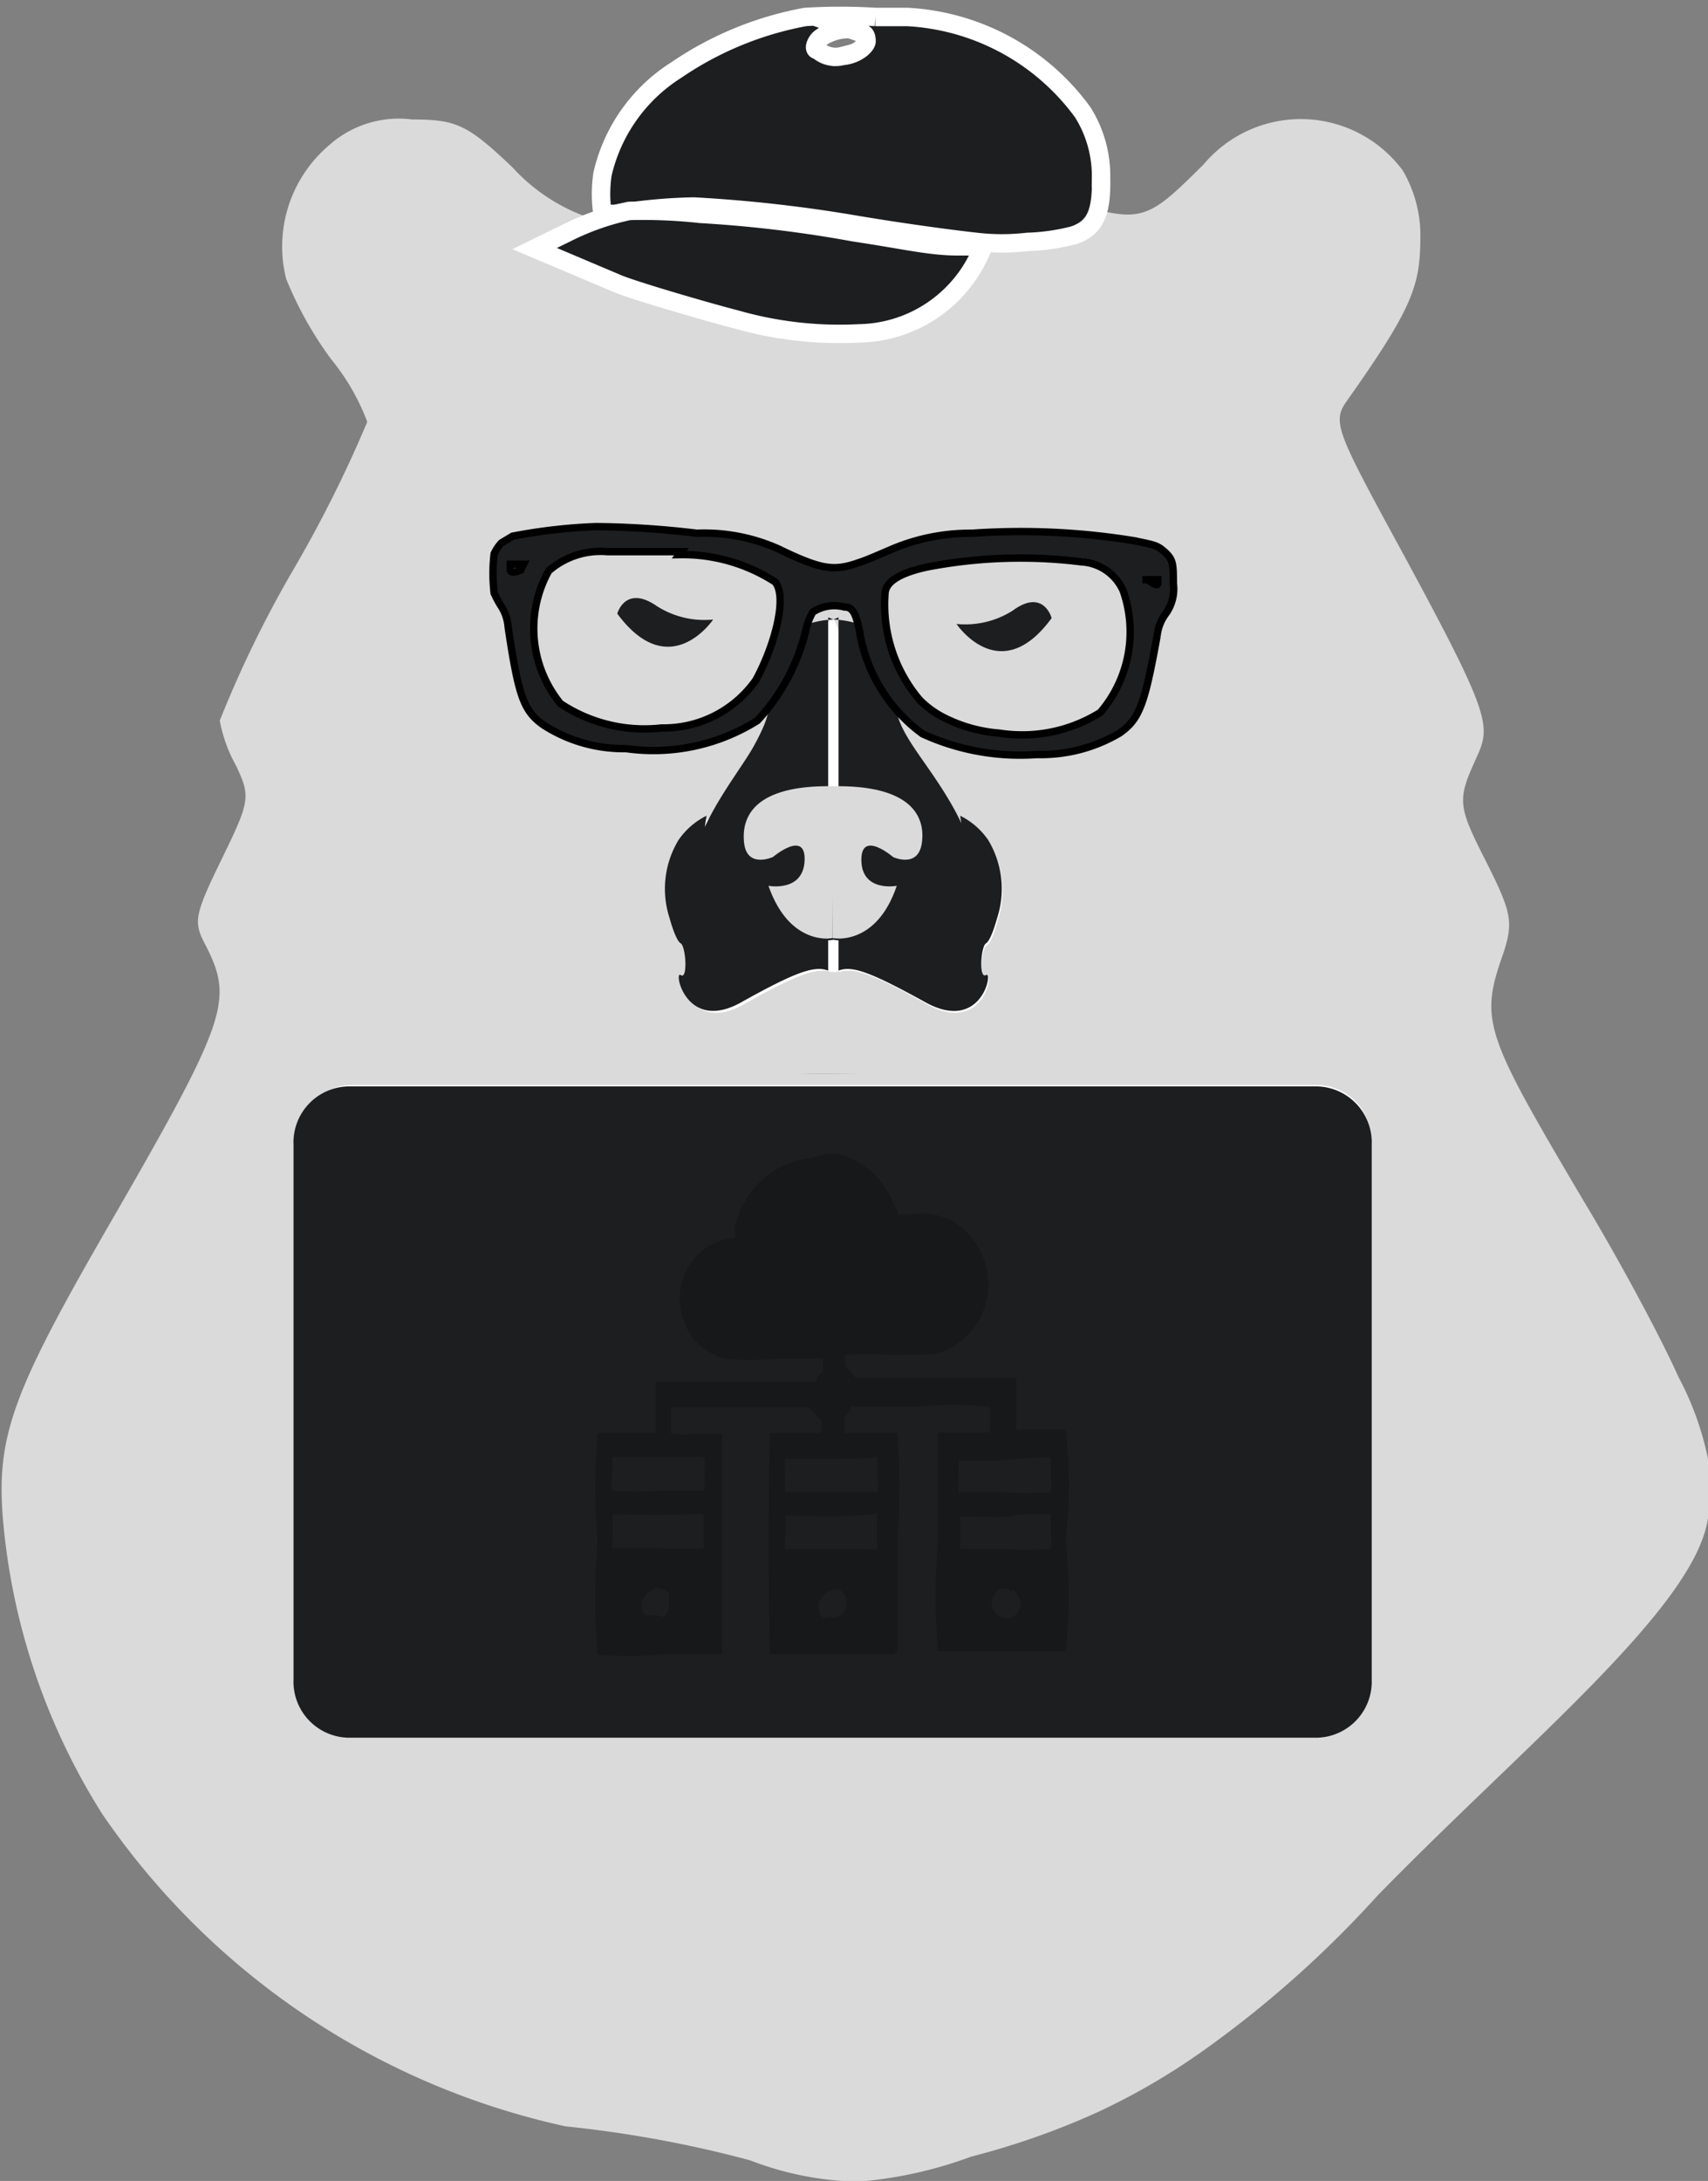 <svg id="Layer_1" data-name="Layer 1" xmlns="http://www.w3.org/2000/svg" viewBox="0 0 23.16 29.57"><rect x="0" y="0" width="23.16" height="29.57" fill="#808080" stroke="none"/><defs><style>.cls-1{fill:#dadadb;}.cls-2{fill:#fff;}.cls-3,.cls-4,.cls-5{fill:#1d1e20;}.cls-3{stroke:#fff;stroke-width:0.25px;}.cls-3,.cls-5{stroke-miterlimit:10;}.cls-5{stroke:#000;stroke-width:0.1px;}.cls-6{fill-opacity:0.2;}</style></defs><path class="cls-1" d="M369.7,781.06H361v8.27h8.66Z" transform="translate(-353.55 -774.77)"/><path class="cls-1" d="M358,776.75a1.8,1.8,0,0,0-.57,1.8,5,5,0,0,0,.61,1.09,3,3,0,0,1,.49.85,17.25,17.25,0,0,1-1,2,15.34,15.34,0,0,0-1,2.05,2,2,0,0,0,.22.61c.2.42.19.48-.19,1.26s-.39.86-.22,1.18c.38.75.3,1-1.37,3.89-1.26,2.19-1.47,2.78-1.38,3.89a8.91,8.91,0,0,0,1.35,4,10.26,10.26,0,0,0,6.28,4.23,15.9,15.9,0,0,1,2.5.46,4.27,4.27,0,0,0,1.47.29,5.72,5.72,0,0,0,1.53-.34,10.39,10.39,0,0,0,1.73-.61,9.09,9.09,0,0,0,1.35-.78,14.59,14.59,0,0,0,2.43-2.15c2-2.05,4.31-3.91,4.48-5.12a3.57,3.57,0,0,0,0-.8,4.1,4.1,0,0,0-.4-1.11c-.25-.56-.84-1.65-1.3-2.41-1.34-2.27-1.4-2.42-1.07-3.35.13-.41.11-.54-.25-1.25s-.38-.81-.15-1.32.3-.51-1.11-3.1c-.76-1.4-.81-1.53-.62-1.8.92-1.3,1-1.58,1-2.26a1.74,1.74,0,0,0-.24-.87,1.72,1.72,0,0,0-2.7-.08c-.84.83-.84.83-2.2.37a7.43,7.43,0,0,0-4.9-.06,6.9,6.9,0,0,1-1.32.38,2.5,2.5,0,0,1-.95-.65c-.61-.58-.76-.65-1.36-.65A1.42,1.42,0,0,0,358,776.75Zm7.79,5.31a8.82,8.82,0,0,1,1,1.53c.4.89.42.95.42,2.95,0,2.72,0,2.72-1.9,2.78-1.54.06-2.14-.1-2.26-.62a23.37,23.37,0,0,1,0-2.46l0-2.15.53-.93c.54-1,1.2-1.73,1.48-1.73A2.52,2.52,0,0,1,365.81,782.06Zm-3,0c.27.27.27.34,0,.75a.69.69,0,0,1-.65.31c-.46,0-.62-.18-.62-.72S362.42,781.67,362.81,782.09Zm5.66,0c.29.23.3.32.15.65a.7.7,0,0,1-1.21.12.55.55,0,0,1,0-.81c.29-.3.64-.29,1,0Zm-1,11.09c.22.27.26.58.26,1.73,0,1.51-.09,1.74-.69,1.74a2.94,2.94,0,0,0-2.34,1.8,5,5,0,0,0-.17,2.84l.11.55h-.75c-.65,0-.79-.06-1-.38s-.29-.56-.29-4c0-3.85.08-4.39.64-4.55a16.7,16.7,0,0,1,2.12,0C367.18,792.88,367.28,792.89,367.52,793.22Z" transform="translate(-353.55 -774.77)"/><path class="cls-1" d="M364.16,785c-.91.39.19,1.88,1.22,1.67s1.38-1.47.64-1.69A4,4,0,0,0,364.16,785Z" transform="translate(-353.55 -774.77)"/><path d="M363.3,793.81a.25.25,0,0,0,.27.29c.18,0,.27-.1.27-.29s-.09-.29-.27-.29S363.3,793.62,363.3,793.81Z" transform="translate(-353.55 -774.77)"/><path class="cls-1" d="M368.84,791.57h-9.07v10.75h9.07Z" transform="translate(-353.55 -774.77)"/><path class="cls-2" d="M371.42,789.48H358.31a.75.75,0,0,0-.73.77v7.12a.75.75,0,0,0,.73.77h13.11a.74.74,0,0,0,.72-.77v-7.12A.74.74,0,0,0,371.42,789.48Z" transform="translate(-353.55 -774.77)"/><path d="M363.3,793.81a.25.25,0,0,0,.27.29c.18,0,.27-.1.27-.29s-.09-.29-.27-.29S363.3,793.62,363.3,793.81Z" transform="translate(-353.55 -774.77)"/><path class="cls-3" d="M364.47,775a4.56,4.56,0,0,0-1.75.72,2.27,2.27,0,0,0-1,1.41,1.84,1.84,0,0,0,0,.54s.05,0,.17,0a7.2,7.2,0,0,1,1.07-.1,19.36,19.36,0,0,1,2.21.25c.66.11,1.26.19,1.62.23a3,3,0,0,0,.69,0,2.85,2.85,0,0,0,.63-.09c.29-.1.38-.3.37-.78a1.62,1.62,0,0,0-.25-.89,3.15,3.15,0,0,0-2.38-1.29l-.43,0A7.77,7.77,0,0,0,364.47,775Zm.62.17.14.05c.06,0,.07.06.07.11s-.12.18-.33.2a.36.36,0,0,1-.33-.08c-.05,0-.05-.06,0-.13s.27-.18.48-.15Z" transform="translate(-353.55 -774.77)"/><path class="cls-3" d="M362.08,777.63a3.5,3.5,0,0,0-.85.3l-.43.21,1.11.47c.2.09,1.23.39,1.62.49a5.1,5.1,0,0,0,1.67.19,1.83,1.83,0,0,0,1.6-1,1.42,1.42,0,0,0,.08-.18l-.33,0c-.39,0-.69-.08-1.42-.19a17,17,0,0,0-2.08-.25A7.1,7.1,0,0,0,362.08,777.63Z" transform="translate(-353.55 -774.77)"/><path class="cls-2" d="M365.62,785.66c.16,1.06-.36,2.29-.76,2.29s-.85-1.24-.8-2.29a6.07,6.07,0,0,1,.37-1.58c.27-.9.39-.91.42-.91s.15.34.27.86C365.36,785.08,365.54,785.16,365.62,785.66Z" transform="translate(-353.55 -774.77)"/><path class="cls-2" d="M364.86,783.2s-.74,0-.81.58.05.64-.26,1.12-1.1,1.41-.8,2.27c0-.1,0-.21.05-.31,0-.33.09-.65.14-1a1,1,0,0,0-.38.32,1.3,1.3,0,0,0-.12,1.07s.08.29.15.34.1.49,0,.43.07.79.82.36,1-.49,1.18-.43V783.2Z" transform="translate(-353.55 -774.77)"/><path class="cls-2" d="M364.86,783.2s.74,0,.81.58-.05.64.26,1.12,1.11,1.41.8,2.27c0-.1,0-.21,0-.31l-.15-1a1,1,0,0,1,.38.32,1.3,1.3,0,0,1,.12,1.07s-.07.29-.15.34-.1.49,0,.43-.06.79-.82.36-1-.49-1.18-.43V783.2Z" transform="translate(-353.55 -774.77)"/><path d="M364.85,787.51s-.58.13-.87-.7c0,0,.47.08.49-.34s-.43-.06-.43-.06-.35.16-.39-.18.13-.79,1.21-.77Z" transform="translate(-353.55 -774.77)"/><path d="M364.85,787.51s.59.13.87-.7c0,0-.47.08-.48-.34s.43-.06.43-.06.34.16.39-.18-.13-.79-1.21-.77Z" transform="translate(-353.55 -774.77)"/><path class="cls-4" d="M364.85,783.17s-.74,0-.81.59,0,.63-.26,1.11-1.11,1.41-.8,2.27c0-.1,0-.2,0-.31l.15-1a1,1,0,0,0-.38.33,1.28,1.28,0,0,0-.12,1.06s.08.3.15.34.1.5,0,.43.07.79.82.37,1-.5,1.18-.43v-4.79Z" transform="translate(-353.55 -774.77)"/><path class="cls-4" d="M364.85,783.17s.74,0,.81.59-.05.63.26,1.11,1.11,1.41.8,2.27c0-.1,0-.2,0-.31l-.15-1a1,1,0,0,1,.38.33,1.28,1.28,0,0,1,.12,1.06s-.08.3-.15.34-.1.49,0,.43-.06.79-.82.37-1-.5-1.18-.43v-4.79Z" transform="translate(-353.55 -774.77)"/><path class="cls-1" d="M364.84,787.49s-.58.12-.87-.71c0,0,.47.09.49-.34s-.43-.05-.43-.05-.35.16-.39-.19.13-.79,1.21-.77Z" transform="translate(-353.55 -774.77)"/><path class="cls-1" d="M364.84,787.49s.59.12.87-.71c0,0-.47.09-.48-.34s.43-.05.43-.05.34.16.39-.19-.13-.79-1.21-.77Z" transform="translate(-353.55 -774.77)"/><path class="cls-4" d="M361.92,783.09s.11-.4.54-.1a1.2,1.2,0,0,0,.76.18S362.63,784.05,361.92,783.09Z" transform="translate(-353.55 -774.77)"/><path class="cls-4" d="M367.81,783.15s-.11-.41-.53-.1a1.2,1.2,0,0,1-.76.18S367.11,784.11,367.81,783.15Z" transform="translate(-353.55 -774.77)"/><path class="cls-5" d="M361.63,781.91a7.37,7.37,0,0,0-1.13.13l-.15.09a.56.56,0,0,0-.1.15,2.34,2.34,0,0,0,0,.53,1.4,1.4,0,0,0,.09.17.61.61,0,0,1,.1.29c.14.94.21,1.14.48,1.33a2,2,0,0,0,1.12.32,2.65,2.65,0,0,0,1.78-.38,2.72,2.72,0,0,0,.66-1.24.92.92,0,0,1,.09-.23A.53.53,0,0,1,365,783c.11,0,.15.08.2.3a2.15,2.15,0,0,0,.86,1.42,3.17,3.17,0,0,0,1.55.28,2.09,2.09,0,0,0,1.12-.29c.27-.19.34-.38.51-1.32a.61.61,0,0,1,.11-.29.57.57,0,0,0,.11-.42c0-.25,0-.32-.11-.42s-.14-.1-.43-.16a9.56,9.56,0,0,0-2.19-.1,2.73,2.73,0,0,0-1.12.23c-.14.06-.32.14-.42.17-.34.12-.51.09-1.09-.19A2.46,2.46,0,0,0,363,782,12.27,12.27,0,0,0,361.63,781.91Zm1.13.38a2.31,2.31,0,0,1,1.3.37c.17.2,0,.85-.26,1.33a1.53,1.53,0,0,1-1.28.65,2.06,2.06,0,0,1-1.37-.33,1.61,1.61,0,0,1-.16-1.8,1.07,1.07,0,0,1,.8-.26l1,0Zm5.48.1a.66.66,0,0,1,.54.39,1.68,1.68,0,0,1-.31,1.65,2,2,0,0,1-1.37.28,2,2,0,0,1-.75-.21,1.27,1.27,0,0,1-.33-.24,2,2,0,0,1-.47-1.43c0-.17.2-.29.56-.37a6.67,6.67,0,0,1,2.12-.07Zm-7.63.11s0,0,0,0-.14.06-.14,0v-.08l.08,0,.1,0Zm8.64.13c0,.09,0,.09-.14,0l-.07,0,.1,0,.11,0v.08Z" transform="translate(-353.55 -774.77)"/><path class="cls-4" d="M371.42,789.5H358.26a.76.76,0,0,0-.73.79v7.25a.76.76,0,0,0,.73.79h13.16a.76.76,0,0,0,.73-.79v-7.25A.76.76,0,0,0,371.42,789.5Z" transform="translate(-353.55 -774.77)"/><path class="cls-6" d="M364.5,790.48a1.35,1.35,0,0,0-.32.09,1.21,1.21,0,0,0-.67.86.26.26,0,0,1,0,.13l-.06,0a.79.79,0,0,0-.3.11.83.83,0,0,0-.38.71.82.82,0,0,0,.6.81,3.2,3.2,0,0,0,.71,0h.63v.07c0,.06,0,.07,0,.1l-.09.1,0,.05h-2.18v.69H362c-.25,0-.34,0-.35,0a10.77,10.77,0,0,0,0,1.5,9.92,9.92,0,0,0,0,1.5,3.82,3.82,0,0,0,.85,0h.84s0,0,0-1.51,0-1.44,0-1.48l0,0H363a1.81,1.81,0,0,1-.35,0s0,0,0-.18v-.18h1.86l.09.09.09.1v.16h-.33c-.31,0-.34,0-.37,0a56.26,56.26,0,0,0,0,3s.08,0,.84,0h.84a.1.1,0,0,0,.05-.07s0-.5,0-1.47a9.81,9.81,0,0,0,0-1.46s0,0-.36,0H365v-.09c0-.09,0-.09,0-.12l.08-.09,0-.06h.94a5.26,5.26,0,0,1,.95,0,.58.58,0,0,1,0,.18v.17h-.34c-.3,0-.33,0-.36,0l0,0v1.47a8.3,8.3,0,0,0,0,1.5l0,0H368l0,0a6.87,6.87,0,0,0,0-1.5,6.5,6.5,0,0,0,0-1.51l0,0h-.67v-.69h-2.17l-.06-.08-.09-.09s0,0,0-.07a.15.15,0,0,1,0-.08,3.44,3.44,0,0,1,.59,0c.65,0,.67,0,.87-.11a1,1,0,0,0,.43-.53,1,1,0,0,0-.43-1.17.89.89,0,0,0-.6-.09c-.08,0-.13,0-.14,0s0-.06-.05-.12a1.14,1.14,0,0,0-.77-.71A1.46,1.46,0,0,0,364.5,790.48Zm-1.4,4.07a.61.61,0,0,1,0,.22.73.73,0,0,1,0,.21s0,0-.62,0a3.9,3.9,0,0,1-.63,0,.88.88,0,0,1,0-.23c0-.19,0-.21,0-.23h1.22Zm2.35,0s0,.06,0,.23a.82.82,0,0,1,0,.22s-1.23,0-1.25,0a.61.61,0,0,1,0-.22.6.6,0,0,1,0-.23s.09,0,.62,0S365.43,794.52,365.45,794.54Zm2.35,0s0,.06,0,.23a.82.82,0,0,1,0,.22,3.9,3.9,0,0,1-.63,0c-.59,0-.61,0-.62,0a.73.73,0,0,1,0-.21c0-.15,0-.2,0-.22v0h.6C367.71,794.52,367.79,794.52,367.8,794.54Zm-4.71.77s0,0,0,.23,0,.2,0,.21a5,5,0,0,1-.62,0c-.52,0-.59,0-.61,0s0-.06,0-.23,0-.2,0-.22.09,0,.61,0S363.07,795.28,363.09,795.31Zm2.35,0s0,0,0,.22,0,.21,0,.23-.09,0-.62,0-.59,0-.62,0,0,0,0-.22,0-.2,0-.22.1,0,.61,0S365.42,795.28,365.44,795.3Zm2.36,0s0,0,0,.23a.82.82,0,0,1,0,.22,3.82,3.82,0,0,1-.62,0h-.61v0s0-.07,0-.22,0-.19,0-.21,0,0,.61,0A2.42,2.42,0,0,1,367.8,795.3Zm-5.26,1a.24.24,0,0,1,.08.06c0,.05,0,.06,0,.14s0,.1-.05.15-.05,0-.13,0-.09,0-.14,0a.21.21,0,0,1,0-.27.34.34,0,0,1,.16-.1Zm2.38,0a.21.21,0,0,1,0,.37.13.13,0,0,1-.11,0,.11.11,0,0,1-.11,0,.2.2,0,0,1,0-.27.23.23,0,0,1,.16-.1Zm2.35,0a.18.18,0,0,1,.09.1.15.15,0,0,1,0,.18.16.16,0,0,1-.17.11.21.21,0,0,1-.09-.39A.17.17,0,0,1,367.27,796.35Z" transform="translate(-353.55 -774.77)"/><path class="cls-5" d="M364.8,783.21" transform="translate(-353.55 -774.77)"/></svg>